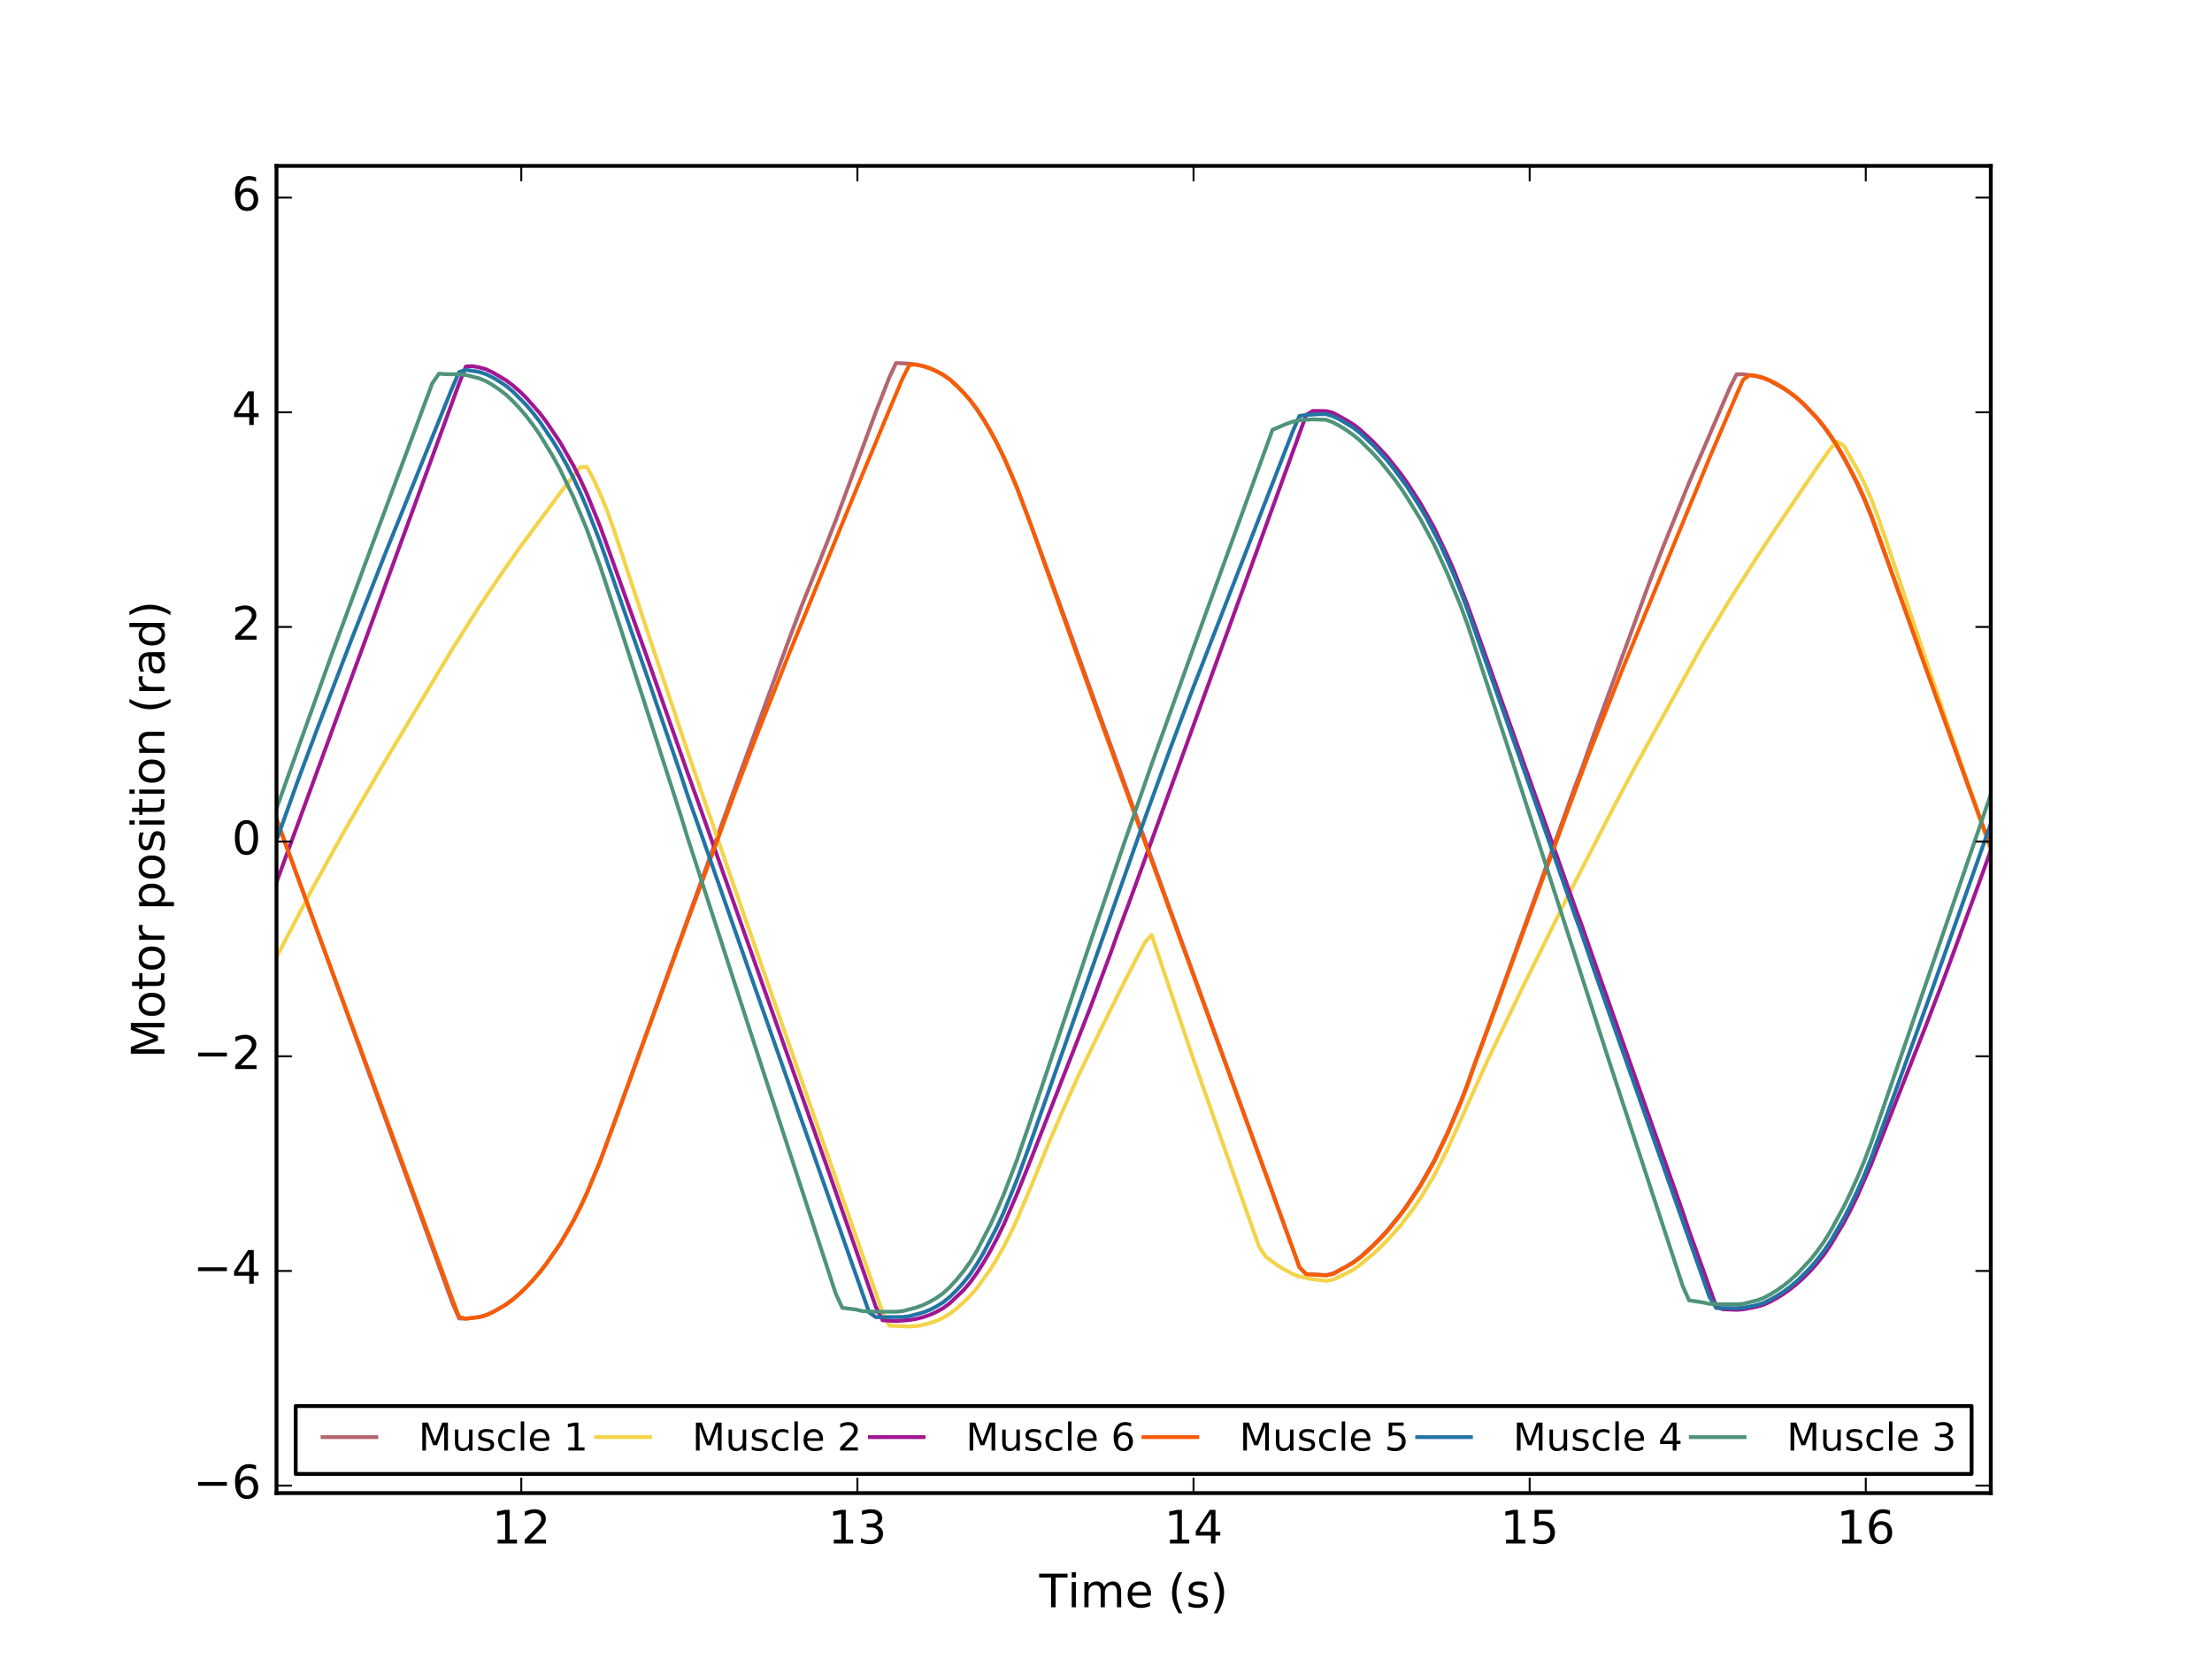 <?xml version="1.0" encoding="utf-8" standalone="no"?>
<!DOCTYPE svg PUBLIC "-//W3C//DTD SVG 1.1//EN"
  "http://www.w3.org/Graphics/SVG/1.1/DTD/svg11.dtd">
<!-- Created with matplotlib (http://matplotlib.org/) -->
<svg height="432pt" version="1.1" viewBox="0 0 576 432" width="576pt" xmlns="http://www.w3.org/2000/svg" xmlns:xlink="http://www.w3.org/1999/xlink">
 <defs>
  <style type="text/css">
*{stroke-linecap:butt;stroke-linejoin:round;stroke-miterlimit:100000;}
  </style>
 </defs>
 <g id="figure_1">
  <g id="patch_1">
   <path d="M 0 432 
L 576 432 
L 576 0 
L 0 0 
z
" style="fill:#ffffff;"/>
  </g>
  <g id="axes_1">
   <g id="patch_2">
    <path d="M 72 388.8 
L 518.4 388.8 
L 518.4 43.2 
L 72 43.2 
z
" style="fill:#ffffff;"/>
   </g>
   <g id="line2d_1">
    <path clip-path="url(#p138023a0e9)" d="M 70.534 209.115 
L 100.292 291.141 
L 107.293 310.369 
L 117.796 339.3 
L 119.551 343.324 
L 121.307 343.384 
L 124.804 342.948 
L 126.548 342.473 
L 128.3 341.664 
L 130.055 340.717 
L 131.815 339.63 
L 133.553 338.341 
L 135.305 336.865 
L 137.057 335.185 
L 138.8 333.329 
L 140.563 331.262 
L 142.311 329.017 
L 145.806 323.961 
L 147.556 321.042 
L 149.315 317.867 
L 151.06 314.458 
L 152.806 310.72 
L 156.309 302.296 
L 161.561 287.858 
L 193.068 200.414 
L 205.342 166.794 
L 208.826 157.55 
L 214.106 144.428 
L 217.579 135.621 
L 228.078 107.234 
L 231.585 98.261 
L 233.334 94.529 
L 236.834 94.699 
L 238.582 94.924 
L 240.333 95.299 
L 242.172 95.894 
L 243.835 96.646 
L 245.583 97.59 
L 247.334 98.821 
L 249.083 100.402 
L 250.837 102.144 
L 252.612 104.167 
L 254.336 106.478 
L 256.087 109.139 
L 257.836 112.116 
L 259.59 115.36 
L 261.349 118.986 
L 263.089 122.842 
L 264.84 127.053 
L 268.342 136.347 
L 277.15 160.581 
L 285.846 184.786 
L 289.35 194.401 
L 292.849 204.105 
L 320.862 281.521 
L 327.873 300.848 
L 338.374 330.021 
L 340.127 331.765 
L 345.364 332.022 
L 347.12 331.595 
L 350.612 329.754 
L 352.366 328.674 
L 354.122 327.375 
L 357.618 324.221 
L 361.119 320.548 
L 364.629 316.224 
L 366.372 313.835 
L 369.872 308.555 
L 373.377 302.359 
L 376.87 295.073 
L 380.374 286.802 
L 382.134 282.202 
L 383.81 277.419 
L 387.377 267.812 
L 404.884 219.365 
L 410.135 204.769 
L 411.962 200.001 
L 415.38 190.276 
L 429.392 151.947 
L 432.89 142.87 
L 439.825 125.68 
L 450.396 101.053 
L 452.189 97.484 
L 453.901 97.464 
L 457.403 97.966 
L 459.147 98.453 
L 460.903 99.181 
L 464.401 101.144 
L 466.155 102.322 
L 467.909 103.695 
L 469.66 105.279 
L 473.151 108.944 
L 474.901 111.119 
L 476.655 113.569 
L 478.408 116.331 
L 480.158 119.311 
L 481.906 122.586 
L 483.657 126.112 
L 485.404 129.964 
L 487.171 134.26 
L 492.406 148.648 
L 513.426 207.302 
L 518.665 221.899 
L 518.665 221.899 
" style="fill:none;stroke:#b4656f;stroke-linecap:square;"/>
   </g>
   <g id="line2d_2">
    <path clip-path="url(#p138023a0e9)" d="M 70.534 252.017 
L 81.035 231.965 
L 89.786 216.174 
L 100.292 198.152 
L 103.795 192.352 
L 117.796 168.973 
L 124.804 157.929 
L 130.055 150.152 
L 135.305 142.634 
L 145.806 128.435 
L 151.06 121.677 
L 152.806 121.564 
L 154.559 124.793 
L 156.309 128.663 
L 158.076 132.969 
L 159.812 137.818 
L 168.587 164.413 
L 178.996 195.568 
L 184.319 211.003 
L 193.068 236.314 
L 221.076 316.747 
L 226.328 331.714 
L 229.84 341.78 
L 231.585 345.211 
L 236.834 345.423 
L 238.582 345.317 
L 240.333 345.017 
L 242.172 344.514 
L 243.835 343.942 
L 245.583 343.149 
L 247.334 342.075 
L 249.083 340.75 
L 250.837 339.179 
L 252.612 337.438 
L 254.336 335.48 
L 257.836 330.614 
L 259.59 327.801 
L 261.349 324.691 
L 263.089 321.269 
L 264.84 317.551 
L 268.342 309.304 
L 273.592 296.426 
L 277.15 288.282 
L 280.595 280.577 
L 285.846 269.641 
L 292.849 255.555 
L 298.101 245.431 
L 299.864 243.43 
L 310.362 274.697 
L 322.61 309.754 
L 327.873 324.683 
L 329.611 327.269 
L 333.11 329.819 
L 336.617 331.746 
L 338.374 332.412 
L 341.863 333.119 
L 345.364 333.54 
L 347.12 333.213 
L 350.612 331.567 
L 352.366 330.639 
L 354.122 329.395 
L 357.618 326.479 
L 359.368 324.875 
L 361.119 323.114 
L 364.629 319.201 
L 368.121 314.615 
L 369.872 312.036 
L 373.377 306.274 
L 376.87 299.378 
L 380.374 291.625 
L 387.377 276.074 
L 396.13 257.838 
L 408.385 233.102 
L 420.64 209.31 
L 425.894 199.474 
L 443.4 167.806 
L 450.396 156.231 
L 457.403 145.242 
L 460.903 139.866 
L 473.151 121.732 
L 476.655 116.79 
L 478.408 114.966 
L 480.158 116.11 
L 483.657 122.232 
L 485.404 125.701 
L 487.171 129.692 
L 488.909 134.28 
L 492.406 144.468 
L 504.667 181.265 
L 518.665 222.234 
L 518.665 222.234 
" style="fill:none;stroke:#f3d34a;stroke-linecap:square;"/>
   </g>
   <g id="line2d_3">
    <path clip-path="url(#p138023a0e9)" d="M 70.534 233.74 
L 88.039 185.982 
L 95.041 166.935 
L 119.551 99.852 
L 121.307 95.446 
L 122.987 95.345 
L 124.804 95.66 
L 126.548 96.155 
L 128.3 96.98 
L 131.815 99.056 
L 133.553 100.372 
L 135.305 101.888 
L 137.057 103.616 
L 140.563 107.587 
L 142.311 109.89 
L 145.806 115.082 
L 149.315 121.236 
L 151.06 124.735 
L 152.806 128.534 
L 156.309 137.149 
L 159.812 146.857 
L 168.587 171.436 
L 178.996 201.096 
L 182.565 211.015 
L 215.847 305.281 
L 228.078 340.355 
L 229.84 343.803 
L 233.334 343.999 
L 236.834 343.732 
L 238.582 343.435 
L 240.333 343.003 
L 242.172 342.362 
L 243.835 341.616 
L 245.583 340.644 
L 247.334 339.351 
L 250.837 336.026 
L 252.612 333.962 
L 254.336 331.568 
L 256.087 328.823 
L 257.836 325.836 
L 259.59 322.531 
L 261.349 318.939 
L 264.84 310.878 
L 268.342 302.177 
L 284.096 261.902 
L 289.35 247.795 
L 291.044 243.007 
L 294.596 233.462 
L 340.127 108.072 
L 341.863 106.999 
L 345.364 107.055 
L 347.12 107.506 
L 350.612 109.406 
L 352.366 110.496 
L 354.122 111.841 
L 357.618 115.077 
L 361.119 118.778 
L 364.629 123.195 
L 366.372 125.61 
L 369.872 131.026 
L 373.377 137.262 
L 376.87 144.601 
L 378.63 148.633 
L 382.134 157.543 
L 385.627 167.321 
L 410.135 236.202 
L 411.962 241.15 
L 415.38 250.973 
L 438.15 315.477 
L 439.825 320.472 
L 443.4 330.394 
L 446.909 340.258 
L 448.644 340.925 
L 452.189 341.079 
L 453.901 340.944 
L 457.403 340.297 
L 459.147 339.777 
L 460.903 338.995 
L 462.651 338.039 
L 464.401 336.953 
L 466.155 335.697 
L 467.909 334.297 
L 469.66 332.713 
L 471.404 330.959 
L 473.151 328.992 
L 474.901 326.802 
L 476.655 324.239 
L 480.158 318.348 
L 481.906 315.018 
L 483.657 311.433 
L 487.171 303.423 
L 501.159 267.969 
L 506.419 254.263 
L 515.167 230.405 
L 518.665 220.687 
L 518.665 220.687 
" style="fill:none;stroke:#a11692;stroke-linecap:square;"/>
   </g>
   <g id="line2d_4">
    <path clip-path="url(#p138023a0e9)" d="M 70.534 209.429 
L 75.797 223.737 
L 88.039 257.161 
L 95.041 276.208 
L 117.796 338.359 
L 119.551 342.932 
L 121.307 343.387 
L 124.804 342.966 
L 126.548 342.488 
L 128.3 341.689 
L 131.815 339.683 
L 133.553 338.394 
L 135.305 336.866 
L 137.057 335.175 
L 138.8 333.324 
L 140.563 331.257 
L 142.311 329.014 
L 145.806 323.976 
L 149.315 317.91 
L 151.06 314.484 
L 152.806 310.724 
L 156.309 302.286 
L 159.812 292.859 
L 178.996 239.954 
L 182.565 230.301 
L 191.317 206.485 
L 196.573 192.718 
L 205.342 170.555 
L 221.076 132.048 
L 224.584 123.541 
L 231.585 106.717 
L 235.018 98.556 
L 236.834 94.973 
L 238.582 94.963 
L 240.333 95.324 
L 242.172 95.938 
L 243.835 96.659 
L 245.583 97.588 
L 247.334 98.838 
L 249.083 100.413 
L 250.837 102.207 
L 252.612 104.212 
L 254.336 106.533 
L 256.087 109.222 
L 257.836 112.144 
L 259.59 115.426 
L 261.349 118.991 
L 264.84 127.114 
L 268.342 136.475 
L 280.595 170.926 
L 289.35 195.198 
L 294.596 209.582 
L 331.361 310.613 
L 338.374 329.965 
L 340.127 331.8 
L 345.364 332.122 
L 347.12 331.746 
L 352.366 328.821 
L 354.122 327.511 
L 355.87 326.022 
L 359.368 322.629 
L 361.119 320.77 
L 364.629 316.441 
L 366.372 314.08 
L 369.872 308.823 
L 373.377 302.657 
L 376.87 295.384 
L 380.374 287.183 
L 382.134 282.57 
L 383.81 277.797 
L 389.142 263.334 
L 401.389 229.774 
L 408.385 210.659 
L 413.635 196.64 
L 422.387 174.521 
L 445.145 119.255 
L 452.189 102.786 
L 453.901 98.879 
L 455.654 97.635 
L 457.403 97.9 
L 459.147 98.344 
L 460.903 99.084 
L 462.651 99.981 
L 464.401 101.011 
L 466.155 102.211 
L 467.909 103.574 
L 469.66 105.14 
L 473.151 108.784 
L 474.901 110.946 
L 476.655 113.369 
L 478.408 116.092 
L 480.158 119.03 
L 483.657 125.762 
L 485.404 129.588 
L 487.171 133.877 
L 490.656 143.514 
L 501.159 173.048 
L 513.426 206.974 
L 518.665 221.464 
L 518.665 221.464 
" style="fill:none;stroke:#f75c03;stroke-linecap:square;"/>
   </g>
   <g id="line2d_5">
    <path clip-path="url(#p138023a0e9)" d="M 70.534 222.941 
L 77.537 203.364 
L 82.787 189.299 
L 91.536 166.494 
L 100.292 144.205 
L 117.796 100.897 
L 119.551 96.86 
L 121.307 96.316 
L 124.804 96.85 
L 126.548 97.434 
L 128.3 98.291 
L 130.055 99.338 
L 131.815 100.529 
L 133.553 101.959 
L 137.057 105.499 
L 138.8 107.544 
L 140.563 109.813 
L 144.053 115.005 
L 145.806 117.88 
L 147.556 121.042 
L 149.315 124.464 
L 151.06 128.191 
L 152.806 132.237 
L 156.309 141.226 
L 161.561 156.246 
L 168.587 176.345 
L 177.318 201.817 
L 178.996 206.954 
L 182.565 217.073 
L 196.573 257.111 
L 200.07 267.03 
L 226.328 341.755 
L 228.078 342.99 
L 235.018 342.953 
L 236.834 342.718 
L 240.333 341.779 
L 242.172 341.048 
L 243.835 340.208 
L 245.583 339.118 
L 247.334 337.696 
L 249.083 335.96 
L 250.837 334.058 
L 252.612 331.825 
L 254.336 329.221 
L 256.087 326.29 
L 259.59 319.542 
L 261.349 315.707 
L 264.84 307.148 
L 268.342 297.571 
L 298.101 213.169 
L 305.103 193.919 
L 310.362 179.96 
L 336.617 112.346 
L 338.374 108.306 
L 340.127 108.051 
L 343.614 107.842 
L 345.364 107.853 
L 347.12 108.412 
L 348.866 109.232 
L 352.366 111.352 
L 354.122 112.714 
L 357.618 115.97 
L 361.119 119.792 
L 362.884 121.978 
L 366.372 126.708 
L 369.872 132.184 
L 371.623 135.189 
L 375.125 141.967 
L 378.63 149.833 
L 380.374 154.102 
L 382.134 158.809 
L 390.884 183.608 
L 401.389 213.47 
L 410.135 238.448 
L 411.962 243.458 
L 415.38 253.455 
L 445.145 337.756 
L 446.909 340.611 
L 452.189 340.634 
L 453.901 340.546 
L 457.403 339.86 
L 459.147 339.305 
L 460.903 338.459 
L 462.651 337.471 
L 464.401 336.353 
L 466.155 335.066 
L 467.909 333.614 
L 471.404 330.117 
L 473.151 328.068 
L 474.901 325.791 
L 476.655 323.212 
L 480.158 317.167 
L 481.906 313.759 
L 483.657 310.089 
L 485.404 306.138 
L 487.171 301.744 
L 492.406 287.384 
L 502.918 258.261 
L 518.665 213.755 
L 518.665 213.755 
" style="fill:none;stroke:#2274a5;stroke-linecap:square;"/>
   </g>
   <g id="line2d_6">
    <path clip-path="url(#p138023a0e9)" d="M 70.534 214.633 
L 86.287 170.651 
L 96.792 142.197 
L 103.795 123.373 
L 112.551 99.848 
L 114.296 97.304 
L 116.047 97.431 
L 119.551 97.463 
L 121.307 97.637 
L 124.804 98.529 
L 126.548 99.248 
L 128.3 100.266 
L 130.055 101.464 
L 131.815 102.827 
L 133.553 104.469 
L 135.305 106.323 
L 137.057 108.38 
L 138.8 110.655 
L 140.563 113.211 
L 144.053 118.967 
L 145.806 122.181 
L 149.315 129.434 
L 152.806 137.802 
L 156.309 147.495 
L 161.561 163.505 
L 177.318 212.507 
L 178.996 218.001 
L 182.565 228.973 
L 194.819 266.914 
L 201.823 288.413 
L 217.579 336.726 
L 219.326 340.553 
L 222.87 341 
L 224.584 341.411 
L 228.078 341.567 
L 233.334 341.573 
L 235.018 341.412 
L 238.582 340.491 
L 240.333 339.845 
L 242.172 338.97 
L 243.835 337.995 
L 245.583 336.762 
L 247.334 335.138 
L 249.083 333.225 
L 250.837 331.071 
L 252.612 328.621 
L 254.336 325.776 
L 257.836 319.057 
L 259.59 315.21 
L 261.349 311.073 
L 264.84 301.971 
L 268.342 291.769 
L 284.096 244.845 
L 292.849 219.215 
L 299.864 199.065 
L 313.855 160.084 
L 331.361 111.907 
L 334.864 110.43 
L 336.617 109.812 
L 338.374 109.399 
L 341.863 109.202 
L 345.364 109.311 
L 347.12 109.982 
L 348.866 110.925 
L 350.612 112.008 
L 352.366 113.268 
L 354.122 114.691 
L 357.618 118.178 
L 359.368 120.096 
L 362.884 124.469 
L 364.629 126.887 
L 366.372 129.505 
L 369.872 135.179 
L 373.377 141.687 
L 376.87 149.306 
L 380.374 157.823 
L 382.134 162.631 
L 392.63 194.527 
L 418.886 275.949 
L 438.15 334.796 
L 439.825 338.603 
L 443.4 339.146 
L 445.145 339.529 
L 448.644 339.627 
L 452.189 339.63 
L 453.901 339.519 
L 457.403 338.651 
L 459.147 338.024 
L 460.903 337.105 
L 462.651 336.018 
L 464.401 334.789 
L 466.155 333.399 
L 467.909 331.782 
L 471.404 328.056 
L 473.151 325.858 
L 474.901 323.414 
L 476.655 320.589 
L 480.158 314.125 
L 481.906 310.531 
L 483.657 306.62 
L 485.404 302.442 
L 487.171 297.805 
L 495.915 272.444 
L 518.665 206.055 
L 518.665 206.055 
" style="fill:none;stroke:#4e937a;stroke-linecap:square;"/>
   </g>
   <g id="patch_3">
    <path d="M 72 43.2 
L 518.4 43.2 
" style="fill:none;stroke:#000000;stroke-linecap:square;stroke-linejoin:miter;"/>
   </g>
   <g id="patch_4">
    <path d="M 518.4 388.8 
L 518.4 43.2 
" style="fill:none;stroke:#000000;stroke-linecap:square;stroke-linejoin:miter;"/>
   </g>
   <g id="patch_5">
    <path d="M 72 388.8 
L 518.4 388.8 
" style="fill:none;stroke:#000000;stroke-linecap:square;stroke-linejoin:miter;"/>
   </g>
   <g id="patch_6">
    <path d="M 72 388.8 
L 72 43.2 
" style="fill:none;stroke:#000000;stroke-linecap:square;stroke-linejoin:miter;"/>
   </g>
   <g id="matplotlib.axis_1">
    <g id="xtick_1">
     <g id="line2d_7">
      <defs>
       <path d="M 0 0 
L 0 -4 
" id="me9ba96a573" style="stroke:#000000;stroke-width:0.5;"/>
      </defs>
      <g>
       <use style="stroke:#000000;stroke-width:0.5;" x="135.742" xlink:href="#me9ba96a573" y="388.8"/>
      </g>
     </g>
     <g id="line2d_8">
      <defs>
       <path d="M 0 0 
L 0 4 
" id="m4ec5158173" style="stroke:#000000;stroke-width:0.5;"/>
      </defs>
      <g>
       <use style="stroke:#000000;stroke-width:0.5;" x="135.742" xlink:href="#m4ec5158173" y="43.2"/>
      </g>
     </g>
     <g id="text_1">
      <!-- 12 -->
      <defs>
       <path d="M 19.188 8.297 
L 53.609 8.297 
L 53.609 0 
L 7.328 0 
L 7.328 8.297 
Q 12.938 14.109 22.625 23.891 
Q 32.328 33.688 34.812 36.531 
Q 39.547 41.844 41.422 45.531 
Q 43.312 49.219 43.312 52.781 
Q 43.312 58.594 39.234 62.25 
Q 35.156 65.922 28.609 65.922 
Q 23.969 65.922 18.812 64.312 
Q 13.672 62.703 7.812 59.422 
L 7.812 69.391 
Q 13.766 71.781 18.938 73 
Q 24.125 74.219 28.422 74.219 
Q 39.75 74.219 46.484 68.547 
Q 53.219 62.891 53.219 53.422 
Q 53.219 48.922 51.531 44.891 
Q 49.859 40.875 45.406 35.406 
Q 44.188 33.984 37.641 27.219 
Q 31.109 20.453 19.188 8.297 
" id="BitstreamVeraSans-Roman-32"/>
       <path d="M 12.406 8.297 
L 28.516 8.297 
L 28.516 63.922 
L 10.984 60.406 
L 10.984 69.391 
L 28.422 72.906 
L 38.281 72.906 
L 38.281 8.297 
L 54.391 8.297 
L 54.391 0 
L 12.406 0 
z
" id="BitstreamVeraSans-Roman-31"/>
      </defs>
      <g transform="translate(128.107 401.918)scale(0.12 -0.12)">
       <use xlink:href="#BitstreamVeraSans-Roman-31"/>
       <use x="63.623" xlink:href="#BitstreamVeraSans-Roman-32"/>
      </g>
     </g>
    </g>
    <g id="xtick_2">
     <g id="line2d_9">
      <g>
       <use style="stroke:#000000;stroke-width:0.5;" x="223.268" xlink:href="#me9ba96a573" y="388.8"/>
      </g>
     </g>
     <g id="line2d_10">
      <g>
       <use style="stroke:#000000;stroke-width:0.5;" x="223.268" xlink:href="#m4ec5158173" y="43.2"/>
      </g>
     </g>
     <g id="text_2">
      <!-- 13 -->
      <defs>
       <path d="M 40.578 39.312 
Q 47.656 37.797 51.625 33 
Q 55.609 28.219 55.609 21.188 
Q 55.609 10.406 48.188 4.484 
Q 40.766 -1.422 27.094 -1.422 
Q 22.516 -1.422 17.656 -0.516 
Q 12.797 0.391 7.625 2.203 
L 7.625 11.719 
Q 11.719 9.328 16.594 8.109 
Q 21.484 6.891 26.812 6.891 
Q 36.078 6.891 40.938 10.547 
Q 45.797 14.203 45.797 21.188 
Q 45.797 27.641 41.281 31.266 
Q 36.766 34.906 28.719 34.906 
L 20.219 34.906 
L 20.219 43.016 
L 29.109 43.016 
Q 36.375 43.016 40.234 45.922 
Q 44.094 48.828 44.094 54.297 
Q 44.094 59.906 40.109 62.906 
Q 36.141 65.922 28.719 65.922 
Q 24.656 65.922 20.016 65.031 
Q 15.375 64.156 9.812 62.312 
L 9.812 71.094 
Q 15.438 72.656 20.344 73.438 
Q 25.25 74.219 29.594 74.219 
Q 40.828 74.219 47.359 69.109 
Q 53.906 64.016 53.906 55.328 
Q 53.906 49.266 50.438 45.094 
Q 46.969 40.922 40.578 39.312 
" id="BitstreamVeraSans-Roman-33"/>
      </defs>
      <g transform="translate(215.633 401.918)scale(0.12 -0.12)">
       <use xlink:href="#BitstreamVeraSans-Roman-31"/>
       <use x="63.623" xlink:href="#BitstreamVeraSans-Roman-33"/>
      </g>
     </g>
    </g>
    <g id="xtick_3">
     <g id="line2d_11">
      <g>
       <use style="stroke:#000000;stroke-width:0.5;" x="310.794" xlink:href="#me9ba96a573" y="388.8"/>
      </g>
     </g>
     <g id="line2d_12">
      <g>
       <use style="stroke:#000000;stroke-width:0.5;" x="310.794" xlink:href="#m4ec5158173" y="43.2"/>
      </g>
     </g>
     <g id="text_3">
      <!-- 14 -->
      <defs>
       <path d="M 37.797 64.312 
L 12.891 25.391 
L 37.797 25.391 
z
M 35.203 72.906 
L 47.609 72.906 
L 47.609 25.391 
L 58.016 25.391 
L 58.016 17.188 
L 47.609 17.188 
L 47.609 0 
L 37.797 0 
L 37.797 17.188 
L 4.891 17.188 
L 4.891 26.703 
z
" id="BitstreamVeraSans-Roman-34"/>
      </defs>
      <g transform="translate(303.159 401.918)scale(0.12 -0.12)">
       <use xlink:href="#BitstreamVeraSans-Roman-31"/>
       <use x="63.623" xlink:href="#BitstreamVeraSans-Roman-34"/>
      </g>
     </g>
    </g>
    <g id="xtick_4">
     <g id="line2d_13">
      <g>
       <use style="stroke:#000000;stroke-width:0.5;" x="398.32" xlink:href="#me9ba96a573" y="388.8"/>
      </g>
     </g>
     <g id="line2d_14">
      <g>
       <use style="stroke:#000000;stroke-width:0.5;" x="398.32" xlink:href="#m4ec5158173" y="43.2"/>
      </g>
     </g>
     <g id="text_4">
      <!-- 15 -->
      <defs>
       <path d="M 10.797 72.906 
L 49.516 72.906 
L 49.516 64.594 
L 19.828 64.594 
L 19.828 46.734 
Q 21.969 47.469 24.109 47.828 
Q 26.266 48.188 28.422 48.188 
Q 40.625 48.188 47.75 41.5 
Q 54.891 34.812 54.891 23.391 
Q 54.891 11.625 47.562 5.094 
Q 40.234 -1.422 26.906 -1.422 
Q 22.312 -1.422 17.547 -0.641 
Q 12.797 0.141 7.719 1.703 
L 7.719 11.625 
Q 12.109 9.234 16.797 8.062 
Q 21.484 6.891 26.703 6.891 
Q 35.156 6.891 40.078 11.328 
Q 45.016 15.766 45.016 23.391 
Q 45.016 31 40.078 35.438 
Q 35.156 39.891 26.703 39.891 
Q 22.75 39.891 18.812 39.016 
Q 14.891 38.141 10.797 36.281 
z
" id="BitstreamVeraSans-Roman-35"/>
      </defs>
      <g transform="translate(390.685 401.918)scale(0.12 -0.12)">
       <use xlink:href="#BitstreamVeraSans-Roman-31"/>
       <use x="63.623" xlink:href="#BitstreamVeraSans-Roman-35"/>
      </g>
     </g>
    </g>
    <g id="xtick_5">
     <g id="line2d_15">
      <g>
       <use style="stroke:#000000;stroke-width:0.5;" x="485.846" xlink:href="#me9ba96a573" y="388.8"/>
      </g>
     </g>
     <g id="line2d_16">
      <g>
       <use style="stroke:#000000;stroke-width:0.5;" x="485.846" xlink:href="#m4ec5158173" y="43.2"/>
      </g>
     </g>
     <g id="text_5">
      <!-- 16 -->
      <defs>
       <path d="M 33.016 40.375 
Q 26.375 40.375 22.484 35.828 
Q 18.609 31.297 18.609 23.391 
Q 18.609 15.531 22.484 10.953 
Q 26.375 6.391 33.016 6.391 
Q 39.656 6.391 43.531 10.953 
Q 47.406 15.531 47.406 23.391 
Q 47.406 31.297 43.531 35.828 
Q 39.656 40.375 33.016 40.375 
M 52.594 71.297 
L 52.594 62.312 
Q 48.875 64.062 45.094 64.984 
Q 41.312 65.922 37.594 65.922 
Q 27.828 65.922 22.672 59.328 
Q 17.531 52.734 16.797 39.406 
Q 19.672 43.656 24.016 45.922 
Q 28.375 48.188 33.594 48.188 
Q 44.578 48.188 50.953 41.516 
Q 57.328 34.859 57.328 23.391 
Q 57.328 12.156 50.688 5.359 
Q 44.047 -1.422 33.016 -1.422 
Q 20.359 -1.422 13.672 8.266 
Q 6.984 17.969 6.984 36.375 
Q 6.984 53.656 15.188 63.938 
Q 23.391 74.219 37.203 74.219 
Q 40.922 74.219 44.703 73.484 
Q 48.484 72.75 52.594 71.297 
" id="BitstreamVeraSans-Roman-36"/>
      </defs>
      <g transform="translate(478.211 401.918)scale(0.12 -0.12)">
       <use xlink:href="#BitstreamVeraSans-Roman-31"/>
       <use x="63.623" xlink:href="#BitstreamVeraSans-Roman-36"/>
      </g>
     </g>
    </g>
    <g id="text_6">
     <!-- Time (s) -->
     <defs>
      <path id="BitstreamVeraSans-Roman-20"/>
      <path d="M 8.016 75.875 
L 15.828 75.875 
Q 23.141 64.359 26.781 53.312 
Q 30.422 42.281 30.422 31.391 
Q 30.422 20.453 26.781 9.375 
Q 23.141 -1.703 15.828 -13.188 
L 8.016 -13.188 
Q 14.5 -2 17.703 9.062 
Q 20.906 20.125 20.906 31.391 
Q 20.906 42.672 17.703 53.656 
Q 14.5 64.656 8.016 75.875 
" id="BitstreamVeraSans-Roman-29"/>
      <path d="M 31 75.875 
Q 24.469 64.656 21.281 53.656 
Q 18.109 42.672 18.109 31.391 
Q 18.109 20.125 21.312 9.062 
Q 24.516 -2 31 -13.188 
L 23.188 -13.188 
Q 15.875 -1.703 12.234 9.375 
Q 8.594 20.453 8.594 31.391 
Q 8.594 42.281 12.203 53.312 
Q 15.828 64.359 23.188 75.875 
z
" id="BitstreamVeraSans-Roman-28"/>
      <path d="M 9.422 54.688 
L 18.406 54.688 
L 18.406 0 
L 9.422 0 
z
M 9.422 75.984 
L 18.406 75.984 
L 18.406 64.594 
L 9.422 64.594 
z
" id="BitstreamVeraSans-Roman-69"/>
      <path d="M 52 44.188 
Q 55.375 50.25 60.062 53.125 
Q 64.75 56 71.094 56 
Q 79.641 56 84.281 50.016 
Q 88.922 44.047 88.922 33.016 
L 88.922 0 
L 79.891 0 
L 79.891 32.719 
Q 79.891 40.578 77.094 44.375 
Q 74.312 48.188 68.609 48.188 
Q 61.625 48.188 57.562 43.547 
Q 53.516 38.922 53.516 30.906 
L 53.516 0 
L 44.484 0 
L 44.484 32.719 
Q 44.484 40.625 41.703 44.406 
Q 38.922 48.188 33.109 48.188 
Q 26.219 48.188 22.156 43.531 
Q 18.109 38.875 18.109 30.906 
L 18.109 0 
L 9.078 0 
L 9.078 54.688 
L 18.109 54.688 
L 18.109 46.188 
Q 21.188 51.219 25.484 53.609 
Q 29.781 56 35.688 56 
Q 41.656 56 45.828 52.969 
Q 50 49.953 52 44.188 
" id="BitstreamVeraSans-Roman-6d"/>
      <path d="M 56.203 29.594 
L 56.203 25.203 
L 14.891 25.203 
Q 15.484 15.922 20.484 11.062 
Q 25.484 6.203 34.422 6.203 
Q 39.594 6.203 44.453 7.469 
Q 49.312 8.734 54.109 11.281 
L 54.109 2.781 
Q 49.266 0.734 44.188 -0.344 
Q 39.109 -1.422 33.891 -1.422 
Q 20.797 -1.422 13.156 6.188 
Q 5.516 13.812 5.516 26.812 
Q 5.516 40.234 12.766 48.109 
Q 20.016 56 32.328 56 
Q 43.359 56 49.781 48.891 
Q 56.203 41.797 56.203 29.594 
M 47.219 32.234 
Q 47.125 39.594 43.094 43.984 
Q 39.062 48.391 32.422 48.391 
Q 24.906 48.391 20.391 44.141 
Q 15.875 39.891 15.188 32.172 
z
" id="BitstreamVeraSans-Roman-65"/>
      <path d="M -0.297 72.906 
L 61.375 72.906 
L 61.375 64.594 
L 35.5 64.594 
L 35.5 0 
L 25.594 0 
L 25.594 64.594 
L -0.297 64.594 
z
" id="BitstreamVeraSans-Roman-54"/>
      <path d="M 44.281 53.078 
L 44.281 44.578 
Q 40.484 46.531 36.375 47.5 
Q 32.281 48.484 27.875 48.484 
Q 21.188 48.484 17.844 46.438 
Q 14.5 44.391 14.5 40.281 
Q 14.5 37.156 16.891 35.375 
Q 19.281 33.594 26.516 31.984 
L 29.594 31.297 
Q 39.156 29.25 43.188 25.516 
Q 47.219 21.781 47.219 15.094 
Q 47.219 7.469 41.188 3.016 
Q 35.156 -1.422 24.609 -1.422 
Q 20.219 -1.422 15.453 -0.562 
Q 10.688 0.297 5.422 2 
L 5.422 11.281 
Q 10.406 8.688 15.234 7.391 
Q 20.062 6.109 24.812 6.109 
Q 31.156 6.109 34.562 8.281 
Q 37.984 10.453 37.984 14.406 
Q 37.984 18.062 35.516 20.016 
Q 33.062 21.969 24.703 23.781 
L 21.578 24.516 
Q 13.234 26.266 9.516 29.906 
Q 5.812 33.547 5.812 39.891 
Q 5.812 47.609 11.281 51.797 
Q 16.75 56 26.812 56 
Q 31.781 56 36.172 55.266 
Q 40.578 54.547 44.281 53.078 
" id="BitstreamVeraSans-Roman-73"/>
     </defs>
     <g transform="translate(270.621 418.532)scale(0.12 -0.12)">
      <use xlink:href="#BitstreamVeraSans-Roman-54"/>
      <use x="61.037" xlink:href="#BitstreamVeraSans-Roman-69"/>
      <use x="88.82" xlink:href="#BitstreamVeraSans-Roman-6d"/>
      <use x="186.232" xlink:href="#BitstreamVeraSans-Roman-65"/>
      <use x="247.756" xlink:href="#BitstreamVeraSans-Roman-20"/>
      <use x="279.543" xlink:href="#BitstreamVeraSans-Roman-28"/>
      <use x="318.557" xlink:href="#BitstreamVeraSans-Roman-73"/>
      <use x="370.656" xlink:href="#BitstreamVeraSans-Roman-29"/>
     </g>
    </g>
   </g>
   <g id="matplotlib.axis_2">
    <g id="ytick_1">
     <g id="line2d_17">
      <defs>
       <path d="M 0 0 
L 4 0 
" id="m3b3982f6b9" style="stroke:#000000;stroke-width:0.5;"/>
      </defs>
      <g>
       <use style="stroke:#000000;stroke-width:0.5;" x="72.0" xlink:href="#m3b3982f6b9" y="386.849"/>
      </g>
     </g>
     <g id="line2d_18">
      <defs>
       <path d="M 0 0 
L -4 0 
" id="mb61abe6ddf" style="stroke:#000000;stroke-width:0.5;"/>
      </defs>
      <g>
       <use style="stroke:#000000;stroke-width:0.5;" x="518.4" xlink:href="#mb61abe6ddf" y="386.849"/>
      </g>
     </g>
     <g id="text_7">
      <!-- −6 -->
      <defs>
       <path d="M 10.594 35.5 
L 73.188 35.5 
L 73.188 27.203 
L 10.594 27.203 
z
" id="BitstreamVeraSans-Roman-2212"/>
      </defs>
      <g transform="translate(50.309 390.16)scale(0.12 -0.12)">
       <use xlink:href="#BitstreamVeraSans-Roman-2212"/>
       <use x="83.789" xlink:href="#BitstreamVeraSans-Roman-36"/>
      </g>
     </g>
    </g>
    <g id="ytick_2">
     <g id="line2d_19">
      <g>
       <use style="stroke:#000000;stroke-width:0.5;" x="72.0" xlink:href="#m3b3982f6b9" y="330.95"/>
      </g>
     </g>
     <g id="line2d_20">
      <g>
       <use style="stroke:#000000;stroke-width:0.5;" x="518.4" xlink:href="#mb61abe6ddf" y="330.95"/>
      </g>
     </g>
     <g id="text_8">
      <!-- −4 -->
      <g transform="translate(50.309 334.261)scale(0.12 -0.12)">
       <use xlink:href="#BitstreamVeraSans-Roman-2212"/>
       <use x="83.789" xlink:href="#BitstreamVeraSans-Roman-34"/>
      </g>
     </g>
    </g>
    <g id="ytick_3">
     <g id="line2d_21">
      <g>
       <use style="stroke:#000000;stroke-width:0.5;" x="72.0" xlink:href="#m3b3982f6b9" y="275.051"/>
      </g>
     </g>
     <g id="line2d_22">
      <g>
       <use style="stroke:#000000;stroke-width:0.5;" x="518.4" xlink:href="#mb61abe6ddf" y="275.051"/>
      </g>
     </g>
     <g id="text_9">
      <!-- −2 -->
      <g transform="translate(50.309 278.362)scale(0.12 -0.12)">
       <use xlink:href="#BitstreamVeraSans-Roman-2212"/>
       <use x="83.789" xlink:href="#BitstreamVeraSans-Roman-32"/>
      </g>
     </g>
    </g>
    <g id="ytick_4">
     <g id="line2d_23">
      <g>
       <use style="stroke:#000000;stroke-width:0.5;" x="72.0" xlink:href="#m3b3982f6b9" y="219.153"/>
      </g>
     </g>
     <g id="line2d_24">
      <g>
       <use style="stroke:#000000;stroke-width:0.5;" x="518.4" xlink:href="#mb61abe6ddf" y="219.153"/>
      </g>
     </g>
     <g id="text_10">
      <!-- 0 -->
      <defs>
       <path d="M 31.781 66.406 
Q 24.172 66.406 20.328 58.906 
Q 16.5 51.422 16.5 36.375 
Q 16.5 21.391 20.328 13.891 
Q 24.172 6.391 31.781 6.391 
Q 39.453 6.391 43.281 13.891 
Q 47.125 21.391 47.125 36.375 
Q 47.125 51.422 43.281 58.906 
Q 39.453 66.406 31.781 66.406 
M 31.781 74.219 
Q 44.047 74.219 50.516 64.516 
Q 56.984 54.828 56.984 36.375 
Q 56.984 17.969 50.516 8.266 
Q 44.047 -1.422 31.781 -1.422 
Q 19.531 -1.422 13.062 8.266 
Q 6.594 17.969 6.594 36.375 
Q 6.594 54.828 13.062 64.516 
Q 19.531 74.219 31.781 74.219 
" id="BitstreamVeraSans-Roman-30"/>
      </defs>
      <g transform="translate(60.365 222.464)scale(0.12 -0.12)">
       <use xlink:href="#BitstreamVeraSans-Roman-30"/>
      </g>
     </g>
    </g>
    <g id="ytick_5">
     <g id="line2d_25">
      <g>
       <use style="stroke:#000000;stroke-width:0.5;" x="72.0" xlink:href="#m3b3982f6b9" y="163.254"/>
      </g>
     </g>
     <g id="line2d_26">
      <g>
       <use style="stroke:#000000;stroke-width:0.5;" x="518.4" xlink:href="#mb61abe6ddf" y="163.254"/>
      </g>
     </g>
     <g id="text_11">
      <!-- 2 -->
      <g transform="translate(60.365 166.565)scale(0.12 -0.12)">
       <use xlink:href="#BitstreamVeraSans-Roman-32"/>
      </g>
     </g>
    </g>
    <g id="ytick_6">
     <g id="line2d_27">
      <g>
       <use style="stroke:#000000;stroke-width:0.5;" x="72.0" xlink:href="#m3b3982f6b9" y="107.355"/>
      </g>
     </g>
     <g id="line2d_28">
      <g>
       <use style="stroke:#000000;stroke-width:0.5;" x="518.4" xlink:href="#mb61abe6ddf" y="107.355"/>
      </g>
     </g>
     <g id="text_12">
      <!-- 4 -->
      <g transform="translate(60.365 110.666)scale(0.12 -0.12)">
       <use xlink:href="#BitstreamVeraSans-Roman-34"/>
      </g>
     </g>
    </g>
    <g id="ytick_7">
     <g id="line2d_29">
      <g>
       <use style="stroke:#000000;stroke-width:0.5;" x="72.0" xlink:href="#m3b3982f6b9" y="51.456"/>
      </g>
     </g>
     <g id="line2d_30">
      <g>
       <use style="stroke:#000000;stroke-width:0.5;" x="518.4" xlink:href="#mb61abe6ddf" y="51.456"/>
      </g>
     </g>
     <g id="text_13">
      <!-- 6 -->
      <g transform="translate(60.365 54.768)scale(0.12 -0.12)">
       <use xlink:href="#BitstreamVeraSans-Roman-36"/>
      </g>
     </g>
    </g>
    <g id="text_14">
     <!-- Motor position (rad) -->
     <defs>
      <path d="M 9.812 72.906 
L 24.516 72.906 
L 43.109 23.297 
L 61.812 72.906 
L 76.516 72.906 
L 76.516 0 
L 66.891 0 
L 66.891 64.016 
L 48.094 14.016 
L 38.188 14.016 
L 19.391 64.016 
L 19.391 0 
L 9.812 0 
z
" id="BitstreamVeraSans-Roman-4d"/>
      <path d="M 54.891 33.016 
L 54.891 0 
L 45.906 0 
L 45.906 32.719 
Q 45.906 40.484 42.875 44.328 
Q 39.844 48.188 33.797 48.188 
Q 26.516 48.188 22.312 43.547 
Q 18.109 38.922 18.109 30.906 
L 18.109 0 
L 9.078 0 
L 9.078 54.688 
L 18.109 54.688 
L 18.109 46.188 
Q 21.344 51.125 25.703 53.562 
Q 30.078 56 35.797 56 
Q 45.219 56 50.047 50.172 
Q 54.891 44.344 54.891 33.016 
" id="BitstreamVeraSans-Roman-6e"/>
      <path d="M 34.281 27.484 
Q 23.391 27.484 19.188 25 
Q 14.984 22.516 14.984 16.5 
Q 14.984 11.719 18.141 8.906 
Q 21.297 6.109 26.703 6.109 
Q 34.188 6.109 38.703 11.406 
Q 43.219 16.703 43.219 25.484 
L 43.219 27.484 
z
M 52.203 31.203 
L 52.203 0 
L 43.219 0 
L 43.219 8.297 
Q 40.141 3.328 35.547 0.953 
Q 30.953 -1.422 24.312 -1.422 
Q 15.922 -1.422 10.953 3.297 
Q 6 8.016 6 15.922 
Q 6 25.141 12.172 29.828 
Q 18.359 34.516 30.609 34.516 
L 43.219 34.516 
L 43.219 35.406 
Q 43.219 41.609 39.141 45 
Q 35.062 48.391 27.688 48.391 
Q 23 48.391 18.547 47.266 
Q 14.109 46.141 10.016 43.891 
L 10.016 52.203 
Q 14.938 54.109 19.578 55.047 
Q 24.219 56 28.609 56 
Q 40.484 56 46.344 49.844 
Q 52.203 43.703 52.203 31.203 
" id="BitstreamVeraSans-Roman-61"/>
      <path d="M 30.609 48.391 
Q 23.391 48.391 19.188 42.75 
Q 14.984 37.109 14.984 27.297 
Q 14.984 17.484 19.156 11.844 
Q 23.344 6.203 30.609 6.203 
Q 37.797 6.203 41.984 11.859 
Q 46.188 17.531 46.188 27.297 
Q 46.188 37.016 41.984 42.703 
Q 37.797 48.391 30.609 48.391 
M 30.609 56 
Q 42.328 56 49.016 48.375 
Q 55.719 40.766 55.719 27.297 
Q 55.719 13.875 49.016 6.219 
Q 42.328 -1.422 30.609 -1.422 
Q 18.844 -1.422 12.172 6.219 
Q 5.516 13.875 5.516 27.297 
Q 5.516 40.766 12.172 48.375 
Q 18.844 56 30.609 56 
" id="BitstreamVeraSans-Roman-6f"/>
      <path d="M 45.406 46.391 
L 45.406 75.984 
L 54.391 75.984 
L 54.391 0 
L 45.406 0 
L 45.406 8.203 
Q 42.578 3.328 38.25 0.953 
Q 33.938 -1.422 27.875 -1.422 
Q 17.969 -1.422 11.734 6.484 
Q 5.516 14.406 5.516 27.297 
Q 5.516 40.188 11.734 48.094 
Q 17.969 56 27.875 56 
Q 33.938 56 38.25 53.625 
Q 42.578 51.266 45.406 46.391 
M 14.797 27.297 
Q 14.797 17.391 18.875 11.75 
Q 22.953 6.109 30.078 6.109 
Q 37.203 6.109 41.297 11.75 
Q 45.406 17.391 45.406 27.297 
Q 45.406 37.203 41.297 42.844 
Q 37.203 48.484 30.078 48.484 
Q 22.953 48.484 18.875 42.844 
Q 14.797 37.203 14.797 27.297 
" id="BitstreamVeraSans-Roman-64"/>
      <path d="M 18.312 70.219 
L 18.312 54.688 
L 36.812 54.688 
L 36.812 47.703 
L 18.312 47.703 
L 18.312 18.016 
Q 18.312 11.328 20.141 9.422 
Q 21.969 7.516 27.594 7.516 
L 36.812 7.516 
L 36.812 0 
L 27.594 0 
Q 17.188 0 13.234 3.875 
Q 9.281 7.766 9.281 18.016 
L 9.281 47.703 
L 2.688 47.703 
L 2.688 54.688 
L 9.281 54.688 
L 9.281 70.219 
z
" id="BitstreamVeraSans-Roman-74"/>
      <path d="M 41.109 46.297 
Q 39.594 47.172 37.812 47.578 
Q 36.031 48 33.891 48 
Q 26.266 48 22.188 43.047 
Q 18.109 38.094 18.109 28.812 
L 18.109 0 
L 9.078 0 
L 9.078 54.688 
L 18.109 54.688 
L 18.109 46.188 
Q 20.953 51.172 25.484 53.578 
Q 30.031 56 36.531 56 
Q 37.453 56 38.578 55.875 
Q 39.703 55.766 41.062 55.516 
z
" id="BitstreamVeraSans-Roman-72"/>
      <path d="M 18.109 8.203 
L 18.109 -20.797 
L 9.078 -20.797 
L 9.078 54.688 
L 18.109 54.688 
L 18.109 46.391 
Q 20.953 51.266 25.266 53.625 
Q 29.594 56 35.594 56 
Q 45.562 56 51.781 48.094 
Q 58.016 40.188 58.016 27.297 
Q 58.016 14.406 51.781 6.484 
Q 45.562 -1.422 35.594 -1.422 
Q 29.594 -1.422 25.266 0.953 
Q 20.953 3.328 18.109 8.203 
M 48.688 27.297 
Q 48.688 37.203 44.609 42.844 
Q 40.531 48.484 33.406 48.484 
Q 26.266 48.484 22.188 42.844 
Q 18.109 37.203 18.109 27.297 
Q 18.109 17.391 22.188 11.75 
Q 26.266 6.109 33.406 6.109 
Q 40.531 6.109 44.609 11.75 
Q 48.688 17.391 48.688 27.297 
" id="BitstreamVeraSans-Roman-70"/>
     </defs>
     <g transform="translate(42.814 275.552)rotate(-90.0)scale(0.12 -0.12)">
      <use xlink:href="#BitstreamVeraSans-Roman-4d"/>
      <use x="86.279" xlink:href="#BitstreamVeraSans-Roman-6f"/>
      <use x="147.461" xlink:href="#BitstreamVeraSans-Roman-74"/>
      <use x="186.67" xlink:href="#BitstreamVeraSans-Roman-6f"/>
      <use x="247.852" xlink:href="#BitstreamVeraSans-Roman-72"/>
      <use x="288.965" xlink:href="#BitstreamVeraSans-Roman-20"/>
      <use x="320.752" xlink:href="#BitstreamVeraSans-Roman-70"/>
      <use x="384.229" xlink:href="#BitstreamVeraSans-Roman-6f"/>
      <use x="445.41" xlink:href="#BitstreamVeraSans-Roman-73"/>
      <use x="497.51" xlink:href="#BitstreamVeraSans-Roman-69"/>
      <use x="525.293" xlink:href="#BitstreamVeraSans-Roman-74"/>
      <use x="564.502" xlink:href="#BitstreamVeraSans-Roman-69"/>
      <use x="592.285" xlink:href="#BitstreamVeraSans-Roman-6f"/>
      <use x="653.467" xlink:href="#BitstreamVeraSans-Roman-6e"/>
      <use x="716.846" xlink:href="#BitstreamVeraSans-Roman-20"/>
      <use x="748.633" xlink:href="#BitstreamVeraSans-Roman-28"/>
      <use x="787.646" xlink:href="#BitstreamVeraSans-Roman-72"/>
      <use x="828.76" xlink:href="#BitstreamVeraSans-Roman-61"/>
      <use x="890.039" xlink:href="#BitstreamVeraSans-Roman-64"/>
      <use x="953.516" xlink:href="#BitstreamVeraSans-Roman-29"/>
     </g>
    </g>
   </g>
   <g id="legend_1">
    <g id="patch_7">
     <path d="M 76.998 383.802 
L 513.402 383.802 
L 513.402 366.131 
L 76.998 366.131 
z
" style="fill:#ffffff;stroke:#000000;stroke-linejoin:miter;"/>
    </g>
    <g id="line2d_31">
     <path d="M 83.995 374.226 
L 97.99 374.226 
" style="fill:none;stroke:#b4656f;stroke-linecap:square;"/>
    </g>
    <g id="line2d_32"/>
    <g id="text_15">
     <!-- Muscle 1 -->
     <defs>
      <path d="M 8.5 21.578 
L 8.5 54.688 
L 17.484 54.688 
L 17.484 21.922 
Q 17.484 14.156 20.5 10.266 
Q 23.531 6.391 29.594 6.391 
Q 36.859 6.391 41.078 11.031 
Q 45.312 15.672 45.312 23.688 
L 45.312 54.688 
L 54.297 54.688 
L 54.297 0 
L 45.312 0 
L 45.312 8.406 
Q 42.047 3.422 37.719 1 
Q 33.406 -1.422 27.688 -1.422 
Q 18.266 -1.422 13.375 4.438 
Q 8.5 10.297 8.5 21.578 
" id="BitstreamVeraSans-Roman-75"/>
      <path d="M 9.422 75.984 
L 18.406 75.984 
L 18.406 0 
L 9.422 0 
z
" id="BitstreamVeraSans-Roman-6c"/>
      <path d="M 48.781 52.594 
L 48.781 44.188 
Q 44.969 46.297 41.141 47.344 
Q 37.312 48.391 33.406 48.391 
Q 24.656 48.391 19.812 42.844 
Q 14.984 37.312 14.984 27.297 
Q 14.984 17.281 19.812 11.734 
Q 24.656 6.203 33.406 6.203 
Q 37.312 6.203 41.141 7.25 
Q 44.969 8.297 48.781 10.406 
L 48.781 2.094 
Q 45.016 0.344 40.984 -0.531 
Q 36.969 -1.422 32.422 -1.422 
Q 20.062 -1.422 12.781 6.344 
Q 5.516 14.109 5.516 27.297 
Q 5.516 40.672 12.859 48.328 
Q 20.219 56 33.016 56 
Q 37.156 56 41.109 55.141 
Q 45.062 54.297 48.781 52.594 
" id="BitstreamVeraSans-Roman-63"/>
     </defs>
     <g transform="translate(108.985 377.725)scale(0.1 -0.1)">
      <use xlink:href="#BitstreamVeraSans-Roman-4d"/>
      <use x="86.279" xlink:href="#BitstreamVeraSans-Roman-75"/>
      <use x="149.658" xlink:href="#BitstreamVeraSans-Roman-73"/>
      <use x="201.758" xlink:href="#BitstreamVeraSans-Roman-63"/>
      <use x="256.738" xlink:href="#BitstreamVeraSans-Roman-6c"/>
      <use x="284.521" xlink:href="#BitstreamVeraSans-Roman-65"/>
      <use x="346.045" xlink:href="#BitstreamVeraSans-Roman-20"/>
      <use x="377.832" xlink:href="#BitstreamVeraSans-Roman-31"/>
     </g>
    </g>
    <g id="line2d_33">
     <path d="M 155.253 374.226 
L 169.248 374.226 
" style="fill:none;stroke:#f3d34a;stroke-linecap:square;"/>
    </g>
    <g id="line2d_34"/>
    <g id="text_16">
     <!-- Muscle 2 -->
     <g transform="translate(180.243 377.725)scale(0.1 -0.1)">
      <use xlink:href="#BitstreamVeraSans-Roman-4d"/>
      <use x="86.279" xlink:href="#BitstreamVeraSans-Roman-75"/>
      <use x="149.658" xlink:href="#BitstreamVeraSans-Roman-73"/>
      <use x="201.758" xlink:href="#BitstreamVeraSans-Roman-63"/>
      <use x="256.738" xlink:href="#BitstreamVeraSans-Roman-6c"/>
      <use x="284.521" xlink:href="#BitstreamVeraSans-Roman-65"/>
      <use x="346.045" xlink:href="#BitstreamVeraSans-Roman-20"/>
      <use x="377.832" xlink:href="#BitstreamVeraSans-Roman-32"/>
     </g>
    </g>
    <g id="line2d_35">
     <path d="M 226.511 374.226 
L 240.506 374.226 
" style="fill:none;stroke:#a11692;stroke-linecap:square;"/>
    </g>
    <g id="line2d_36"/>
    <g id="text_17">
     <!-- Muscle 6 -->
     <g transform="translate(251.501 377.725)scale(0.1 -0.1)">
      <use xlink:href="#BitstreamVeraSans-Roman-4d"/>
      <use x="86.279" xlink:href="#BitstreamVeraSans-Roman-75"/>
      <use x="149.658" xlink:href="#BitstreamVeraSans-Roman-73"/>
      <use x="201.758" xlink:href="#BitstreamVeraSans-Roman-63"/>
      <use x="256.738" xlink:href="#BitstreamVeraSans-Roman-6c"/>
      <use x="284.521" xlink:href="#BitstreamVeraSans-Roman-65"/>
      <use x="346.045" xlink:href="#BitstreamVeraSans-Roman-20"/>
      <use x="377.832" xlink:href="#BitstreamVeraSans-Roman-36"/>
     </g>
    </g>
    <g id="line2d_37">
     <path d="M 297.77 374.226 
L 311.764 374.226 
" style="fill:none;stroke:#f75c03;stroke-linecap:square;"/>
    </g>
    <g id="line2d_38"/>
    <g id="text_18">
     <!-- Muscle 5 -->
     <g transform="translate(322.76 377.725)scale(0.1 -0.1)">
      <use xlink:href="#BitstreamVeraSans-Roman-4d"/>
      <use x="86.279" xlink:href="#BitstreamVeraSans-Roman-75"/>
      <use x="149.658" xlink:href="#BitstreamVeraSans-Roman-73"/>
      <use x="201.758" xlink:href="#BitstreamVeraSans-Roman-63"/>
      <use x="256.738" xlink:href="#BitstreamVeraSans-Roman-6c"/>
      <use x="284.521" xlink:href="#BitstreamVeraSans-Roman-65"/>
      <use x="346.045" xlink:href="#BitstreamVeraSans-Roman-20"/>
      <use x="377.832" xlink:href="#BitstreamVeraSans-Roman-35"/>
     </g>
    </g>
    <g id="line2d_39">
     <path d="M 369.028 374.226 
L 383.022 374.226 
" style="fill:none;stroke:#2274a5;stroke-linecap:square;"/>
    </g>
    <g id="line2d_40"/>
    <g id="text_19">
     <!-- Muscle 4 -->
     <g transform="translate(394.018 377.725)scale(0.1 -0.1)">
      <use xlink:href="#BitstreamVeraSans-Roman-4d"/>
      <use x="86.279" xlink:href="#BitstreamVeraSans-Roman-75"/>
      <use x="149.658" xlink:href="#BitstreamVeraSans-Roman-73"/>
      <use x="201.758" xlink:href="#BitstreamVeraSans-Roman-63"/>
      <use x="256.738" xlink:href="#BitstreamVeraSans-Roman-6c"/>
      <use x="284.521" xlink:href="#BitstreamVeraSans-Roman-65"/>
      <use x="346.045" xlink:href="#BitstreamVeraSans-Roman-20"/>
      <use x="377.832" xlink:href="#BitstreamVeraSans-Roman-34"/>
     </g>
    </g>
    <g id="line2d_41">
     <path d="M 440.286 374.226 
L 454.28 374.226 
" style="fill:none;stroke:#4e937a;stroke-linecap:square;"/>
    </g>
    <g id="line2d_42"/>
    <g id="text_20">
     <!-- Muscle 3 -->
     <g transform="translate(465.276 377.725)scale(0.1 -0.1)">
      <use xlink:href="#BitstreamVeraSans-Roman-4d"/>
      <use x="86.279" xlink:href="#BitstreamVeraSans-Roman-75"/>
      <use x="149.658" xlink:href="#BitstreamVeraSans-Roman-73"/>
      <use x="201.758" xlink:href="#BitstreamVeraSans-Roman-63"/>
      <use x="256.738" xlink:href="#BitstreamVeraSans-Roman-6c"/>
      <use x="284.521" xlink:href="#BitstreamVeraSans-Roman-65"/>
      <use x="346.045" xlink:href="#BitstreamVeraSans-Roman-20"/>
      <use x="377.832" xlink:href="#BitstreamVeraSans-Roman-33"/>
     </g>
    </g>
   </g>
  </g>
 </g>
 <defs>
  <clipPath id="p138023a0e9">
   <rect height="345.6" width="446.4" x="72.0" y="43.2"/>
  </clipPath>
 </defs>
</svg>
